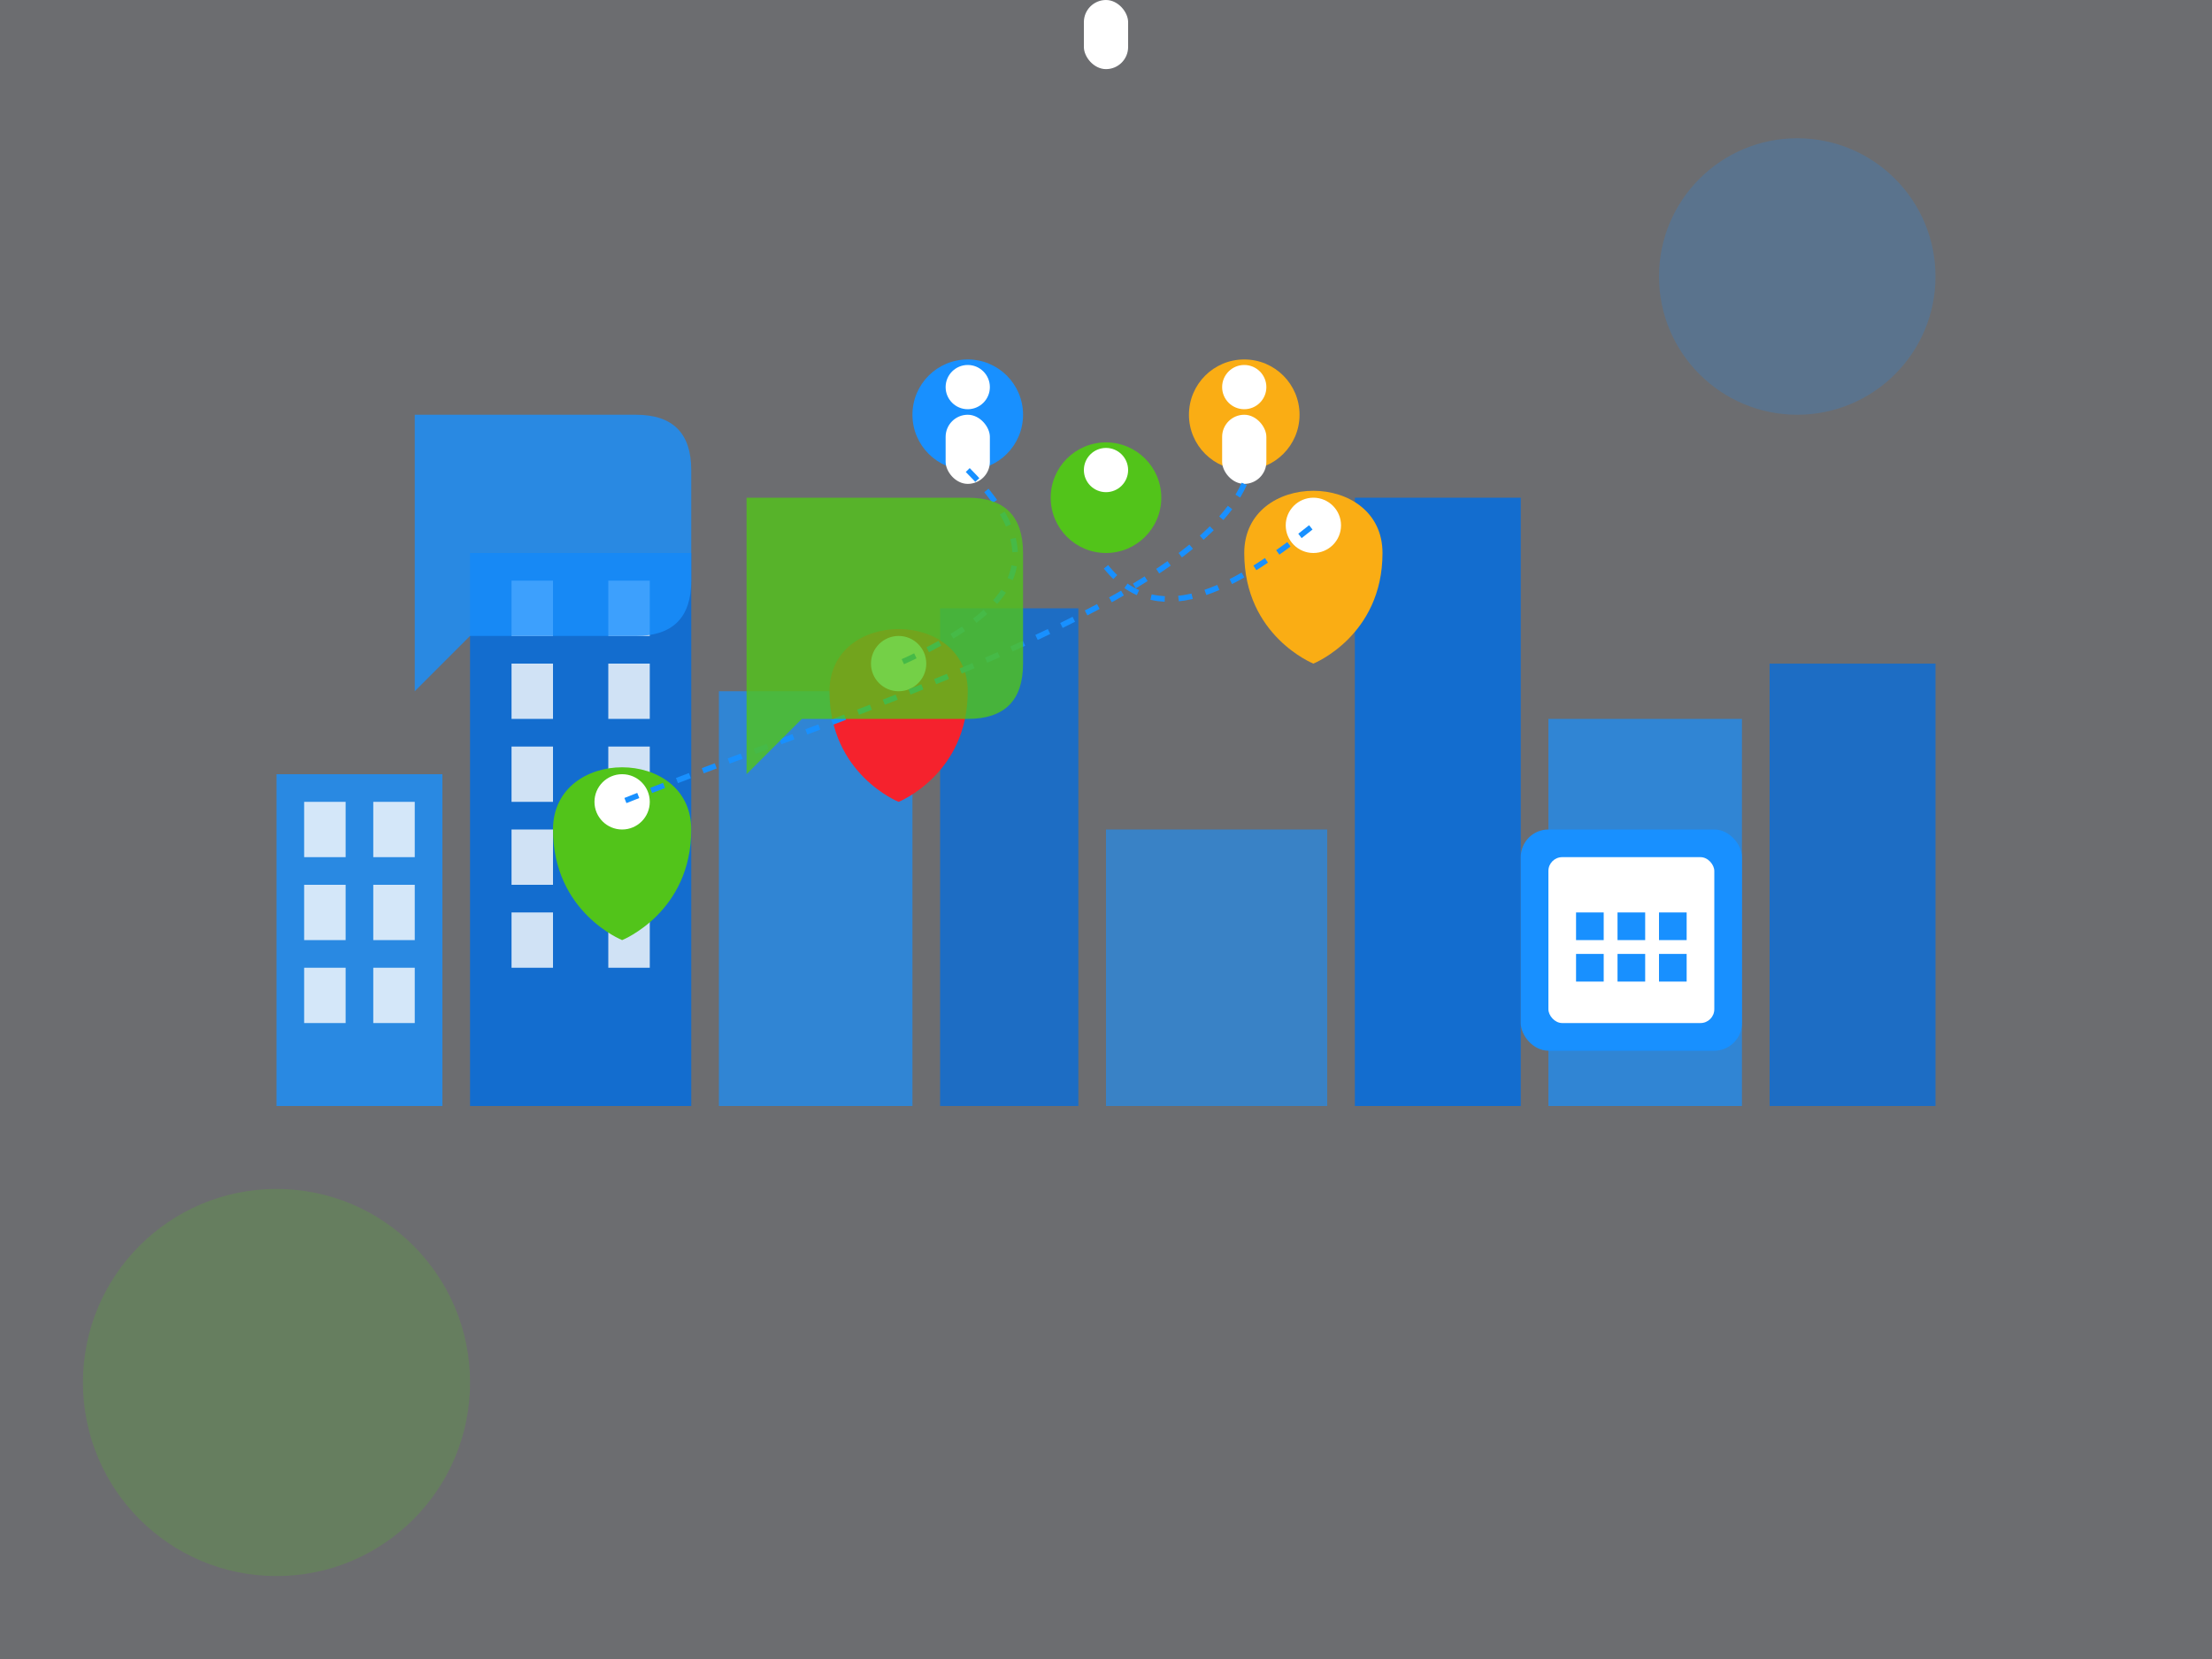 <?xml version="1.0" encoding="UTF-8"?>
<svg width="800" height="600" viewBox="0 0 800 600" xmlns="http://www.w3.org/2000/svg">
  <rect x="0" y="0" width="800" height="600" fill="#333333" stroke="none"/>
  <!-- Background elements -->
  <rect x="0" y="0" width="800" height="600" fill="#f0f5ff" opacity="0.3"/>
  <circle cx="650" cy="100" r="50" fill="#1890ff" opacity="0.2"/>
  <circle cx="100" cy="500" r="70" fill="#52c41a" opacity="0.2"/>
  
  <!-- City skyline -->
  <g transform="translate(100, 400)">
    <rect x="0" y="-120" width="60" height="120" fill="#1890ff" opacity="0.8"/>
    <rect x="70" y="-200" width="80" height="200" fill="#096dd9" opacity="0.9"/>
    <rect x="160" y="-150" width="70" height="150" fill="#1890ff" opacity="0.7"/>
    <rect x="240" y="-180" width="50" height="180" fill="#096dd9" opacity="0.8"/>
    <rect x="300" y="-100" width="80" height="100" fill="#1890ff" opacity="0.6"/>
    <rect x="390" y="-220" width="60" height="220" fill="#096dd9" opacity="0.9"/>
    <rect x="460" y="-140" width="70" height="140" fill="#1890ff" opacity="0.7"/>
    <rect x="540" y="-160" width="60" height="160" fill="#096dd9" opacity="0.8"/>
    
    <!-- Windows -->
    <g fill="#ffffff" opacity="0.8">
      <!-- Building 1 -->
      <rect x="10" y="-110" width="15" height="20"/>
      <rect x="35" y="-110" width="15" height="20"/>
      <rect x="10" y="-80" width="15" height="20"/>
      <rect x="35" y="-80" width="15" height="20"/>
      <rect x="10" y="-50" width="15" height="20"/>
      <rect x="35" y="-50" width="15" height="20"/>
      
      <!-- Building 2 -->
      <rect x="85" y="-190" width="15" height="20"/>
      <rect x="120" y="-190" width="15" height="20"/>
      <rect x="85" y="-160" width="15" height="20"/>
      <rect x="120" y="-160" width="15" height="20"/>
      <rect x="85" y="-130" width="15" height="20"/>
      <rect x="120" y="-130" width="15" height="20"/>
      <rect x="85" y="-100" width="15" height="20"/>
      <rect x="120" y="-100" width="15" height="20"/>
      <rect x="85" y="-70" width="15" height="20"/>
      <rect x="120" y="-70" width="15" height="20"/>
    </g>
  </g>
  
  <!-- Event location pins -->
  <g>
    <path d="M300,250 c0,-30 50,-30 50,0 c0,30 -25,40 -25,40 c0,0 -25,-10 -25,-40" fill="#f5222d"/>
    <circle cx="325" cy="240" r="10" fill="white"/>
    
    <path d="M450,200 c0,-30 50,-30 50,0 c0,30 -25,40 -25,40 c0,0 -25,-10 -25,-40" fill="#faad14"/>
    <circle cx="475" cy="190" r="10" fill="white"/>
    
    <path d="M200,300 c0,-30 50,-30 50,0 c0,30 -25,40 -25,40 c0,0 -25,-10 -25,-40" fill="#52c41a"/>
    <circle cx="225" cy="290" r="10" fill="white"/>
  </g>
  
  <!-- People icons -->
  <g>
    <!-- Person 1 -->
    <circle cx="350" cy="150" r="20" fill="#1890ff"/>
    <circle cx="350" cy="140" r="8" fill="white"/>
    <rect x="342" y="150" width="16" height="25" rx="8" fill="white"/>
    
    <!-- Person 2 -->
    <circle cx="400" cy="180" r="20" fill="#52c41a"/>
    <circle cx="400" cy="170" r="8" fill="white"/>
    <rect x="392" cy="180" width="16" height="25" rx="8" fill="white"/>
    
    <!-- Person 3 -->
    <circle cx="450" cy="150" r="20" fill="#faad14"/>
    <circle cx="450" cy="140" r="8" fill="white"/>
    <rect x="442" y="150" width="16" height="25" rx="8" fill="white"/>
  </g>
  
  <!-- Connection lines -->
  <g stroke="#1890ff" stroke-width="2" stroke-dasharray="5,5" fill="none">
    <path d="M350,170 C380,200 370,220 325,240"/>
    <path d="M400,205 C420,230 450,210 475,190"/>
    <path d="M450,175 C430,220 300,260 225,290"/>
  </g>
  
  <!-- Calendar icon -->
  <g transform="translate(550, 300)">
    <rect x="0" y="0" width="80" height="80" rx="10" fill="#1890ff"/>
    <rect x="10" y="10" width="60" height="60" rx="5" fill="white"/>
    <rect x="20" y="30" width="10" height="10" fill="#1890ff"/>
    <rect x="35" y="30" width="10" height="10" fill="#1890ff"/>
    <rect x="50" y="30" width="10" height="10" fill="#1890ff"/>
    <rect x="20" y="45" width="10" height="10" fill="#1890ff"/>
    <rect x="35" y="45" width="10" height="10" fill="#1890ff"/>
    <rect x="50" y="45" width="10" height="10" fill="#1890ff"/>
  </g>
  
  <!-- Chat bubbles -->
  <g transform="translate(150, 150)">
    <path d="M0,0 L80,0 Q100,0 100,20 L100,60 Q100,80 80,80 L20,80 L0,100 L0,0 Z" fill="#1890ff" opacity="0.8"/>
    <path d="M120,30 L200,30 Q220,30 220,50 L220,90 Q220,110 200,110 L140,110 L120,130 L120,30 Z" fill="#52c41a" opacity="0.8"/>
  </g>
</svg> 